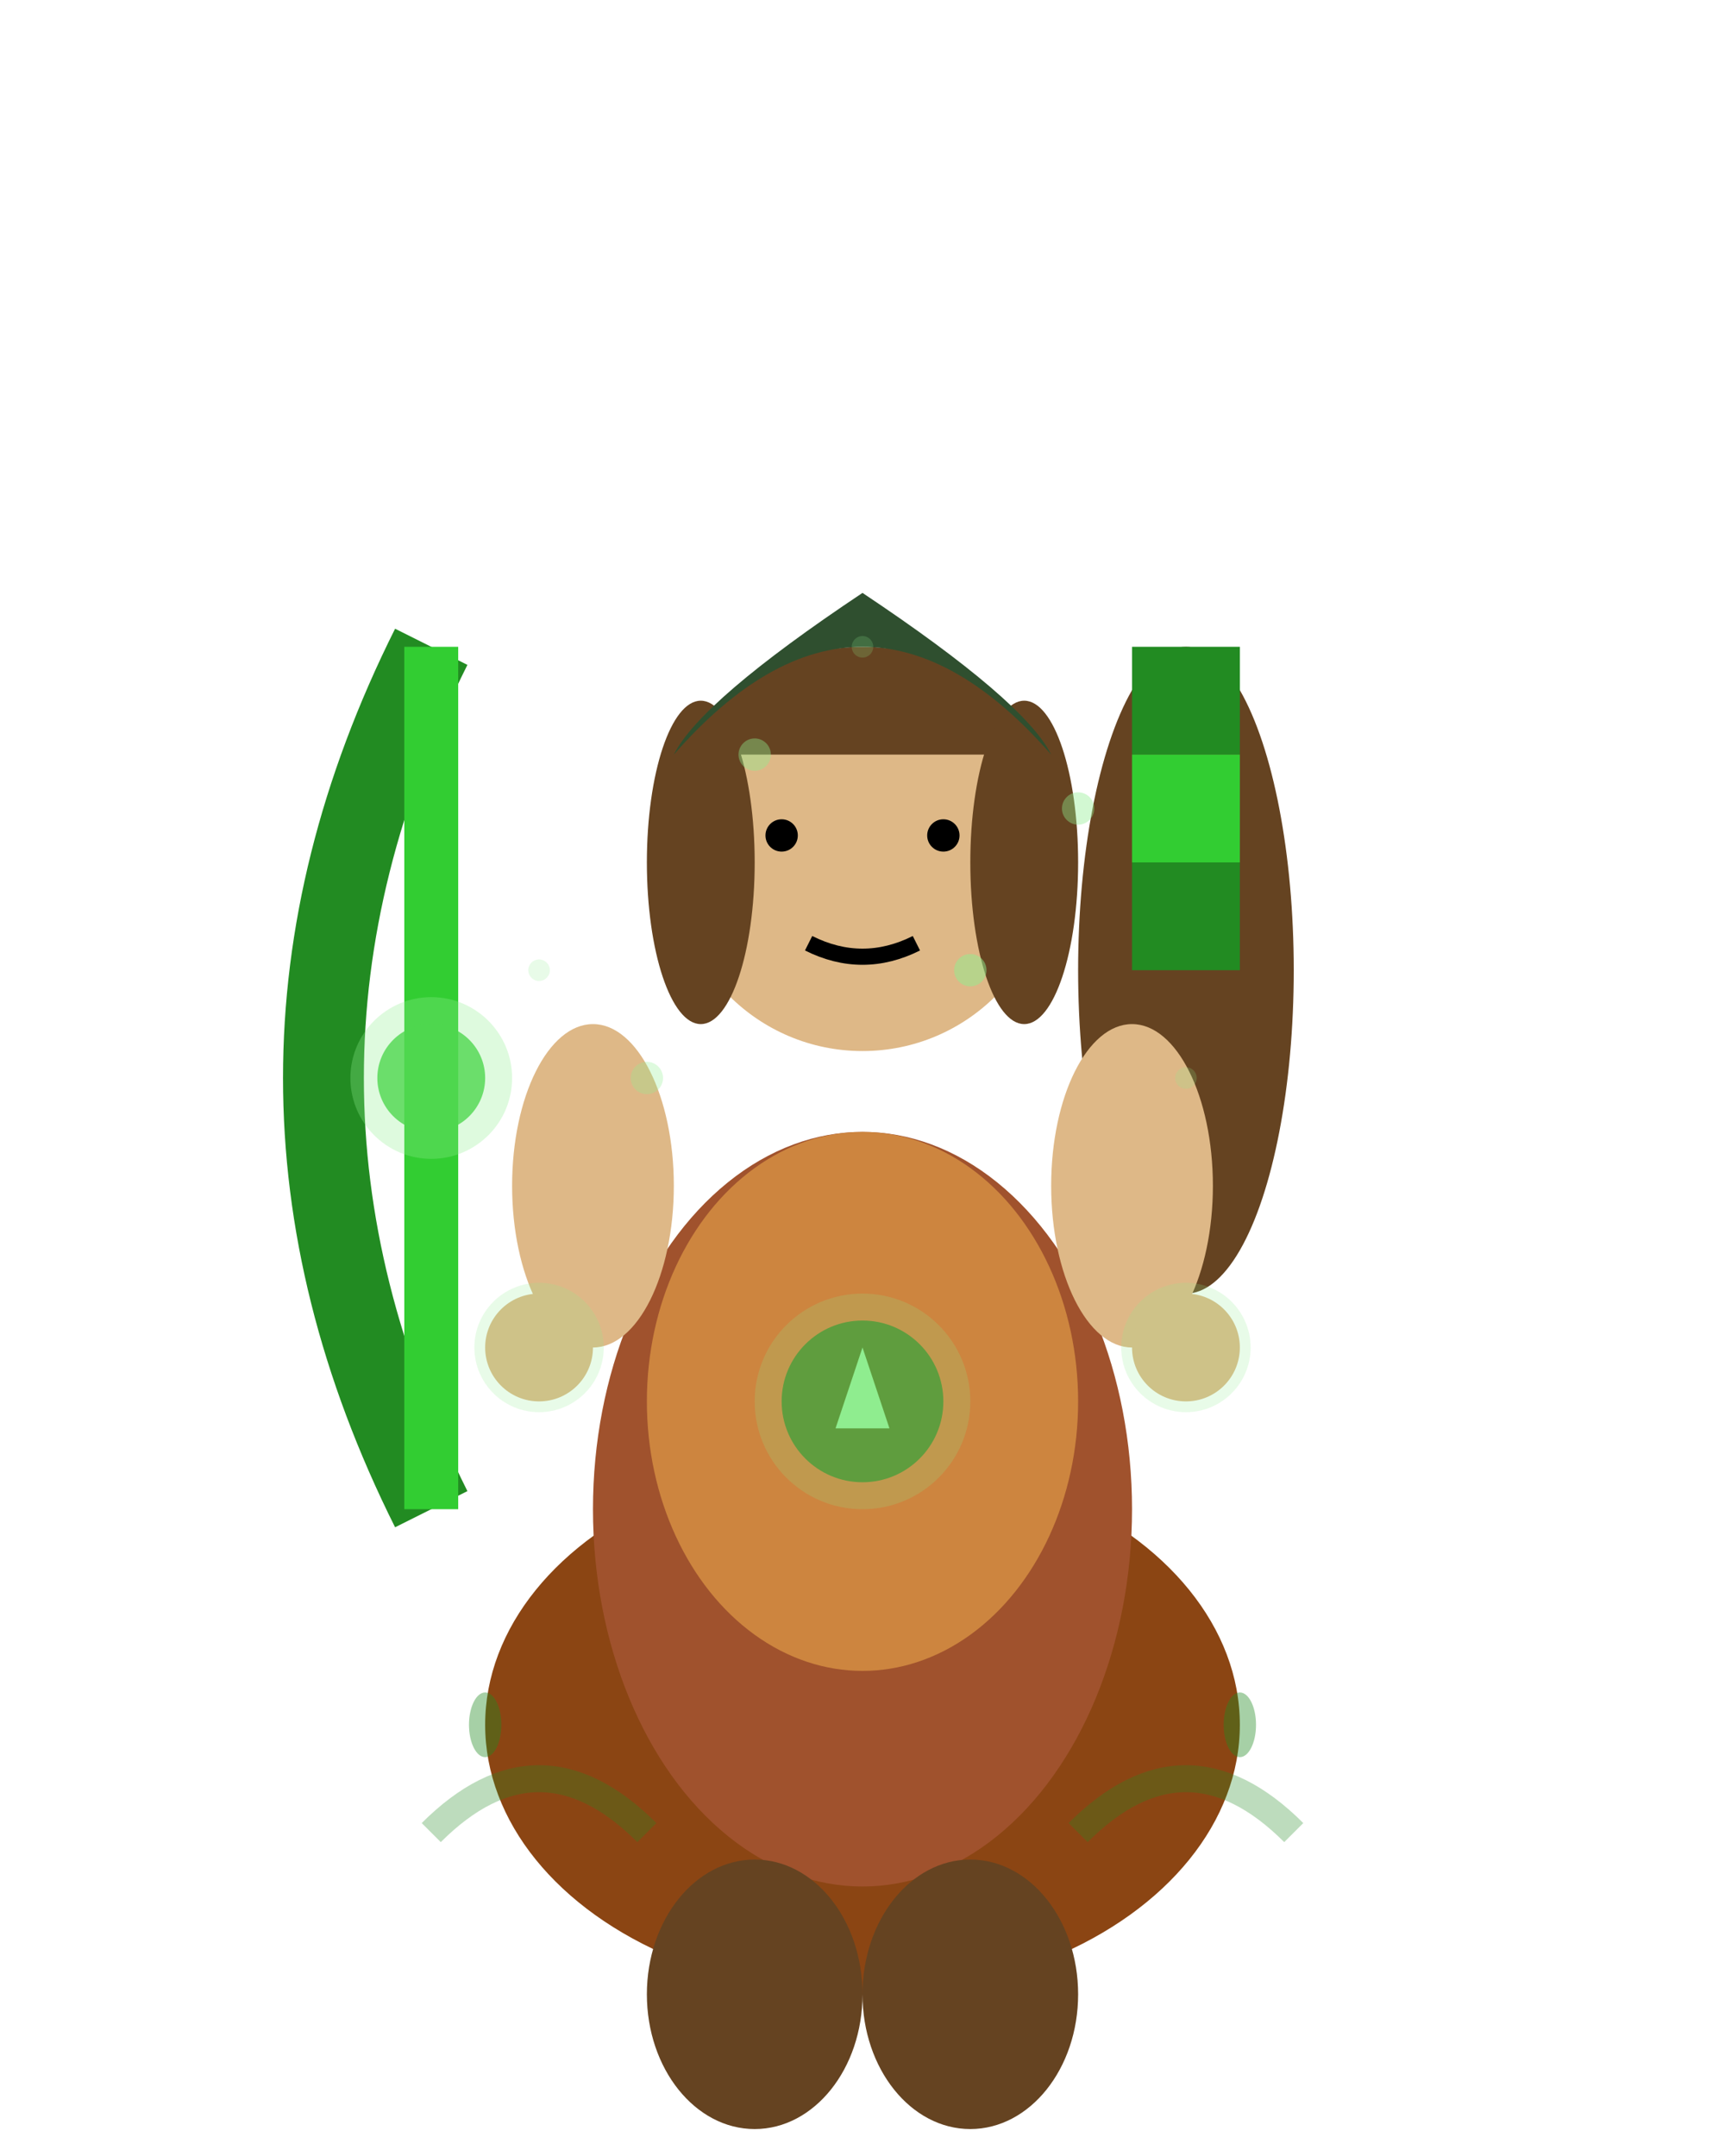<svg width="32" height="40" viewBox="0 0 32 40" xmlns="http://www.w3.org/2000/svg">
  <!-- Huntress Special Frame 5 - Return to Normal -->
  
  <!-- Bow - SLIGHT GREEN TINT -->
  <path d="M 8 12 Q 6 16 6 20 Q 6 24 8 28" stroke="#228B22" stroke-width="1.5" fill="none"/>
  <line x1="8" y1="12" x2="8" y2="28" stroke="#32CD32" stroke-width="1"/>
  <circle cx="8" cy="20" r="1" fill="#32CD32" opacity="0.8"/>
  
  <!-- Residual nature energy around bow -->
  <circle cx="8" cy="20" r="1.5" fill="#90EE90" opacity="0.3"/>
  
  <!-- Quiver - SLIGHT GREEN TINT -->
  <ellipse cx="22" cy="18" rx="2" ry="6" fill="#654321"/>
  <rect x="21" y="12" width="2" height="2" fill="#228B22"/>
  <rect x="21" y="14" width="2" height="2" fill="#32CD32"/>
  <rect x="21" y="16" width="2" height="2" fill="#228B22"/>
  
  <!-- Body - RESIDUAL GREEN TINT -->
  <ellipse cx="16" cy="32" rx="7" ry="5" fill="#8B4513"/>
  <ellipse cx="16" cy="28" rx="5" ry="7" fill="#A0522D"/>
  <ellipse cx="16" cy="26" rx="4" ry="5" fill="#CD853F"/>
  
  <!-- Nature emblem on chest (subtle glow) -->
  <circle cx="16" cy="26" r="1.5" fill="#228B22" opacity="0.7"/>
  <polygon points="16,25 15.5,26.5 16.5,26.5" fill="#90EE90"/>
  <circle cx="16" cy="26" r="2" fill="#90EE90" opacity="0.2"/>
  
  <!-- Arms - relaxed position -->
  <ellipse cx="11" cy="22" rx="1.5" ry="3" fill="#DEB887"/>
  <ellipse cx="21" cy="22" rx="1.5" ry="3" fill="#DEB887"/>
  
  <!-- Hands -->
  <circle cx="10" cy="25" r="1" fill="#DEB887"/>
  <circle cx="22" cy="25" r="1" fill="#DEB887"/>
  
  <!-- Tiny residual energy around hands -->
  <circle cx="10" cy="25" r="1.2" fill="#90EE90" opacity="0.2"/>
  <circle cx="22" cy="25" r="1.2" fill="#90EE90" opacity="0.2"/>
  
  <!-- Head -->
  <circle cx="16" cy="16" r="3.5" fill="#DEB887"/>
  
  <!-- Hair - back to normal -->
  <path d="M 12.5 14 Q 14 12 16 12 Q 18 12 19.5 14" fill="#654321"/>
  <ellipse cx="13" cy="16" rx="1" ry="3" fill="#654321"/>
  <ellipse cx="19" cy="16" rx="1" ry="3" fill="#654321"/>
  
  <!-- Face - normal alert expression -->
  <circle cx="14.5" cy="15.5" r="0.3" fill="#000"/>
  <circle cx="17.5" cy="15.5" r="0.3" fill="#000"/>
  <path d="M 15 17.5 Q 16 18 17 17.5" stroke="#000" stroke-width="0.3" fill="none"/>
  
  <!-- Hood/cap -->
  <path d="M 12.5 14 Q 16 10 19.5 14 Q 19 13 16 11 Q 13 13 12.5 14" fill="#2F4F2F"/>
  
  <!-- Leg armor/boots -->
  <ellipse cx="14" cy="37" rx="2" ry="2.5" fill="#654321"/>
  <ellipse cx="18" cy="37" rx="2" ry="2.5" fill="#654321"/>
  
  <!-- Minimal residual nature magic effects -->
  <circle cx="14" cy="14" r="0.3" fill="#90EE90" opacity="0.4"/>
  <circle cx="18" cy="18" r="0.3" fill="#90EE90" opacity="0.5"/>
  <circle cx="12" cy="20" r="0.3" fill="#90EE90" opacity="0.3"/>
  <circle cx="20" cy="15" r="0.3" fill="#90EE90" opacity="0.4"/>
  
  <!-- Faint remaining vines -->
  <path d="M 8 34 Q 10 32 12 34" stroke="#228B22" stroke-width="0.5" fill="none" opacity="0.3"/>
  <path d="M 20 34 Q 22 32 24 34" stroke="#228B22" stroke-width="0.5" fill="none" opacity="0.3"/>
  
  <!-- Tiny residual leaves -->
  <ellipse cx="9" cy="32" rx="0.3" ry="0.6" fill="#228B22" opacity="0.4"/>
  <ellipse cx="23" cy="32" rx="0.3" ry="0.6" fill="#228B22" opacity="0.4"/>
  
  <!-- Final energy wisps -->
  <circle cx="10" cy="18" r="0.2" fill="#90EE90" opacity="0.2"/>
  <circle cx="22" cy="20" r="0.2" fill="#90EE90" opacity="0.2"/>
  <circle cx="16" cy="12" r="0.2" fill="#90EE90" opacity="0.2"/>
</svg> 